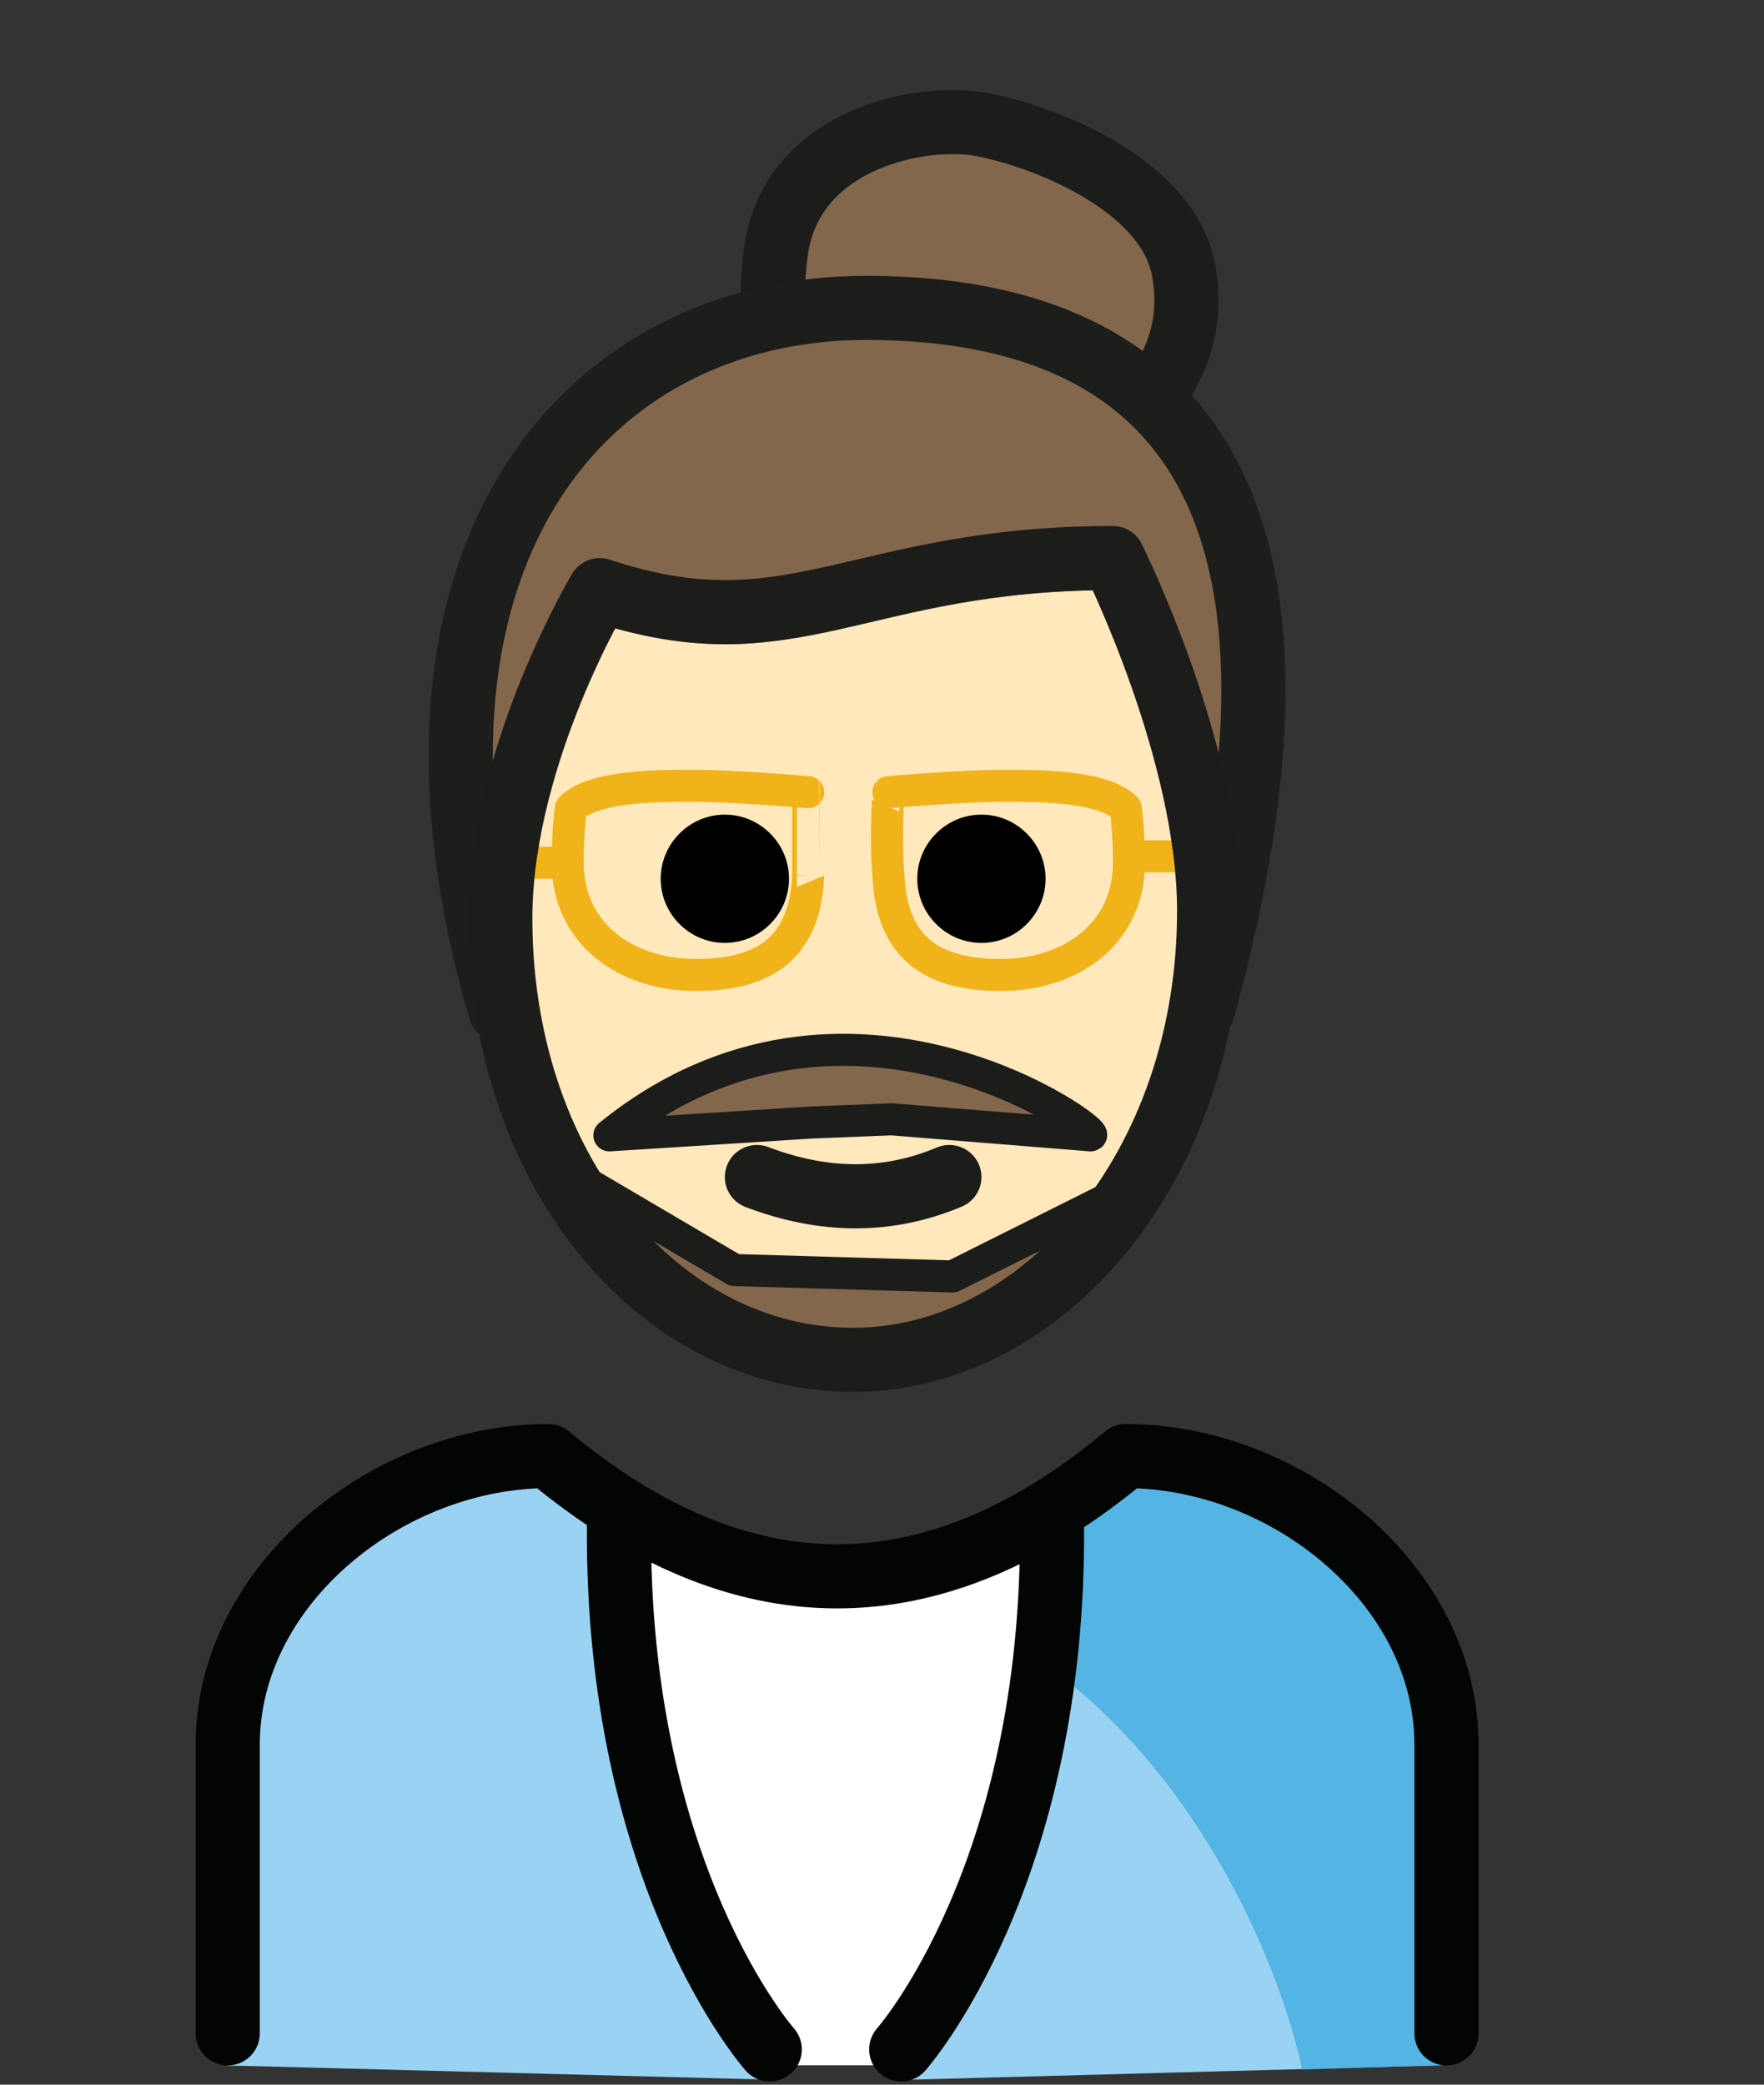 <?xml version="1.0" encoding="utf-8"?>
<!-- Generator: Adobe Illustrator 16.0.4, SVG Export Plug-In . SVG Version: 6.00 Build 0)  -->
<!DOCTYPE svg PUBLIC "-//W3C//DTD SVG 1.1//EN" "http://www.w3.org/Graphics/SVG/1.1/DTD/svg11.dtd">
<svg version="1.1" id="Ebene_1" xmlns="http://www.w3.org/2000/svg" xmlns:xlink="http://www.w3.org/1999/xlink" x="0px" y="0px"
	 width="55px" height="65px" viewBox="0 0 55 65" enable-background="new 0 0 55 65" xml:space="preserve">
<rect x="0" y="0" width="55" height="65" fill="#333333" stroke="none"/>
<path fill="#83674C" d="M24.6,12.2c-0.3-0.5-0.7-2.5-0.4-4.6c0.5-3.5,4.6-4.3,6.5-3.9c2,0.4,5.7,1.9,6.2,4.5
	c0.399,2.2-0.5,3.8-2.7,5.9"/>
<path fill="none" stroke="#1C1C1B" stroke-width="2" stroke-linecap="round" stroke-linejoin="round" d="M24.6,12.4
	c-0.3-0.5-0.7-2.5-0.4-4.6c0.5-3.5,4.6-4.3,6.5-3.9c2,0.4,5.7,1.9,6.2,4.5c0.399,2.2-0.5,3.8-2.7,5.9"/>
<path fill="#83674C" d="M16.2,33.3C12,16.1,17.9,9.8,26.7,9.8c10,0,15.5,7.3,11.1,22.9"/>
<path fill="#1C1C1B" d="M32.6,27.4c0,1.1-0.899,2-2,2c-1.1,0-2-0.9-2-2s0.9-2,2-2C31.7,25.4,32.6,26.3,32.6,27.4"/>
<path fill="#1C1C1B" d="M24.6,27.4c0,1.1-0.9,2-2,2s-2-0.9-2-2s0.9-2,2-2S24.6,26.3,24.6,27.4"/>
<path fill="#FFE8BC" d="M15.6,28.4c-0.1,8,4.1,14,11,14c7.1,0,11.1-6,11.1-14c0-5-3-10-3-10c-8,0-10,3-16,1
	C18.7,19.4,15.7,23.4,15.6,28.4"/>
<path d="M32.6,27.4c0,1.1-0.899,2-2,2c-1.1,0-2-0.9-2-2s0.9-2,2-2C31.7,25.4,32.6,26.3,32.6,27.4"/>
<path d="M24.6,27.4c0,1.1-0.9,2-2,2s-2-0.9-2-2s0.9-2,2-2S24.6,26.3,24.6,27.4"/>
<path fill="none" stroke="#1C1C1B" stroke-width="2" stroke-linecap="round" stroke-linejoin="round" d="M23.6,36.7
	c2.1,0.8,4.1,0.8,6,0"/>
<path fill="#83674C" d="M22.9,39.6l-5.1-3C16.3,39.8,29.3,47.9,35.9,36.7l-6.2,3.1L22.9,39.6z"/>
<path fill="none" stroke="#1C1C1B" stroke-linecap="round" stroke-linejoin="round" d="M22.9,39.6l-5.1-3
	C17.2,40.1,28.7,48.3,35.9,36.7l-6.2,3.1L22.9,39.6z"/>
<path fill="none" stroke="#1D1D1B" stroke-width="2" stroke-linecap="round" stroke-linejoin="round" stroke-miterlimit="10" d="
	M15.6,31.5C11.5,17.4,18.2,9.6,27,9.6c10,0,14.8,6.3,10.5,21.9"/>
<path fill="none" stroke="#F0B41A" stroke-linecap="round" stroke-linejoin="round" stroke-miterlimit="10" d="M25.2,27.3
	c-0.1,2.2-1.3,3.1-3.5,3.1c-2.2,0-4-1.3-4-3.5c0-1,0.1-1.7,0.1-1.7c0.7-0.7,2.7-0.7,3.8-0.7c1.3,0,3.6,0.2,3.6,0.2
	S25.2,26.2,25.2,27.3z"/>
<path fill="none" stroke="#F0B41A" stroke-linecap="round" stroke-linejoin="round" stroke-miterlimit="10" d="M27.7,27.3
	c0.1,2.2,1.3,3.1,3.5,3.1s4-1.3,4-3.5c0-1-0.101-1.7-0.101-1.7c-0.699-0.7-2.699-0.7-3.8-0.7c-1.3,0-3.6,0.2-3.6,0.2
	S27.6,26.2,27.7,27.3z"/>
<line fill="none" stroke="#F0B41A" stroke-linecap="round" stroke-linejoin="round" stroke-miterlimit="10" x1="15.6" y1="26.9" x2="17.7" y2="26.9"/>
<line fill="none" stroke="#F0B41A" stroke-linecap="round" stroke-linejoin="round" stroke-miterlimit="10" x1="35.6" y1="26.7" x2="37.7" y2="26.7"/>
<path fill="none" stroke="#1C1C1B" stroke-width="2" stroke-linejoin="round" d="M15.6,28.4c-0.1,8,4.9,14,11,14
	c5.9,0,11.1-6,11.1-14c0-5-3-11-3-11c-8,0-10,3-16,1C18.7,18.4,15.7,23.4,15.6,28.4z"/>
<path fill="#83674C" d="M27.9,34.9l6.2,0.5c0.5,0-7.6-6-15,0l6.3-0.4L27.9,34.9z"/>
<path fill="none" stroke="#1C1C1B" stroke-linecap="round" stroke-linejoin="round" d="M27.8,34.9l6.2,0.5c0.5,0-7.6-6-15,0l6.3-0.4
	L27.8,34.9z"/>
<path fill="#FFFFFF" d="M45.1,64.391c-0.6,0,0-9.99,0-9.99c0-4.5-5.5-8.801-9.699-8.9c-6.2,5-12.101,4.9-18.3-0.1
	C12.9,45.6,7.2,48.8,7.2,53.2c0,0,0.4,11.2-0.1,11.2"/>
<path fill="#9AD2F3" d="M7.1,64.4c-0.4-1.5-0.1-9,1-12.9c1.7-5.7,9.2-5.4,10.3-6c0.5,8.3,2.7,13.744,5.6,19.344"/>
<path fill="#9AD2F3" d="M45.1,64.391c0.4-1.5-0.2-8.04-1.3-11.94c-1.7-5.7-9.2-5.4-10.3-6c-0.5,8.3-2.225,12.794-5.125,18.394"/>
<path fill="#54B4E4" d="M32.6,51.9c5,3.6,7.397,9.725,7.997,12.625l4.503-0.135c0,0,3.4-20.091-11.699-18.49"/>
<path fill="none" stroke="#030404" stroke-width="2" stroke-linecap="round" stroke-linejoin="round" d="M7.1,63.4v-9c0-5,5-9,10-9
	c6,5,12,5,18,0c5,0,10,4,10,9v9"/>
<path fill="none" stroke="#030404" stroke-width="2" stroke-linecap="round" stroke-linejoin="round" d="M24,63.9
	c0,0-4.8-5.4-4.7-16.4"/>
<path fill="none" stroke="#030404" stroke-width="2" stroke-linecap="round" stroke-linejoin="round" d="M28.1,63.9
	c0,0,4.801-5.4,4.7-16.4"/>
</svg>

